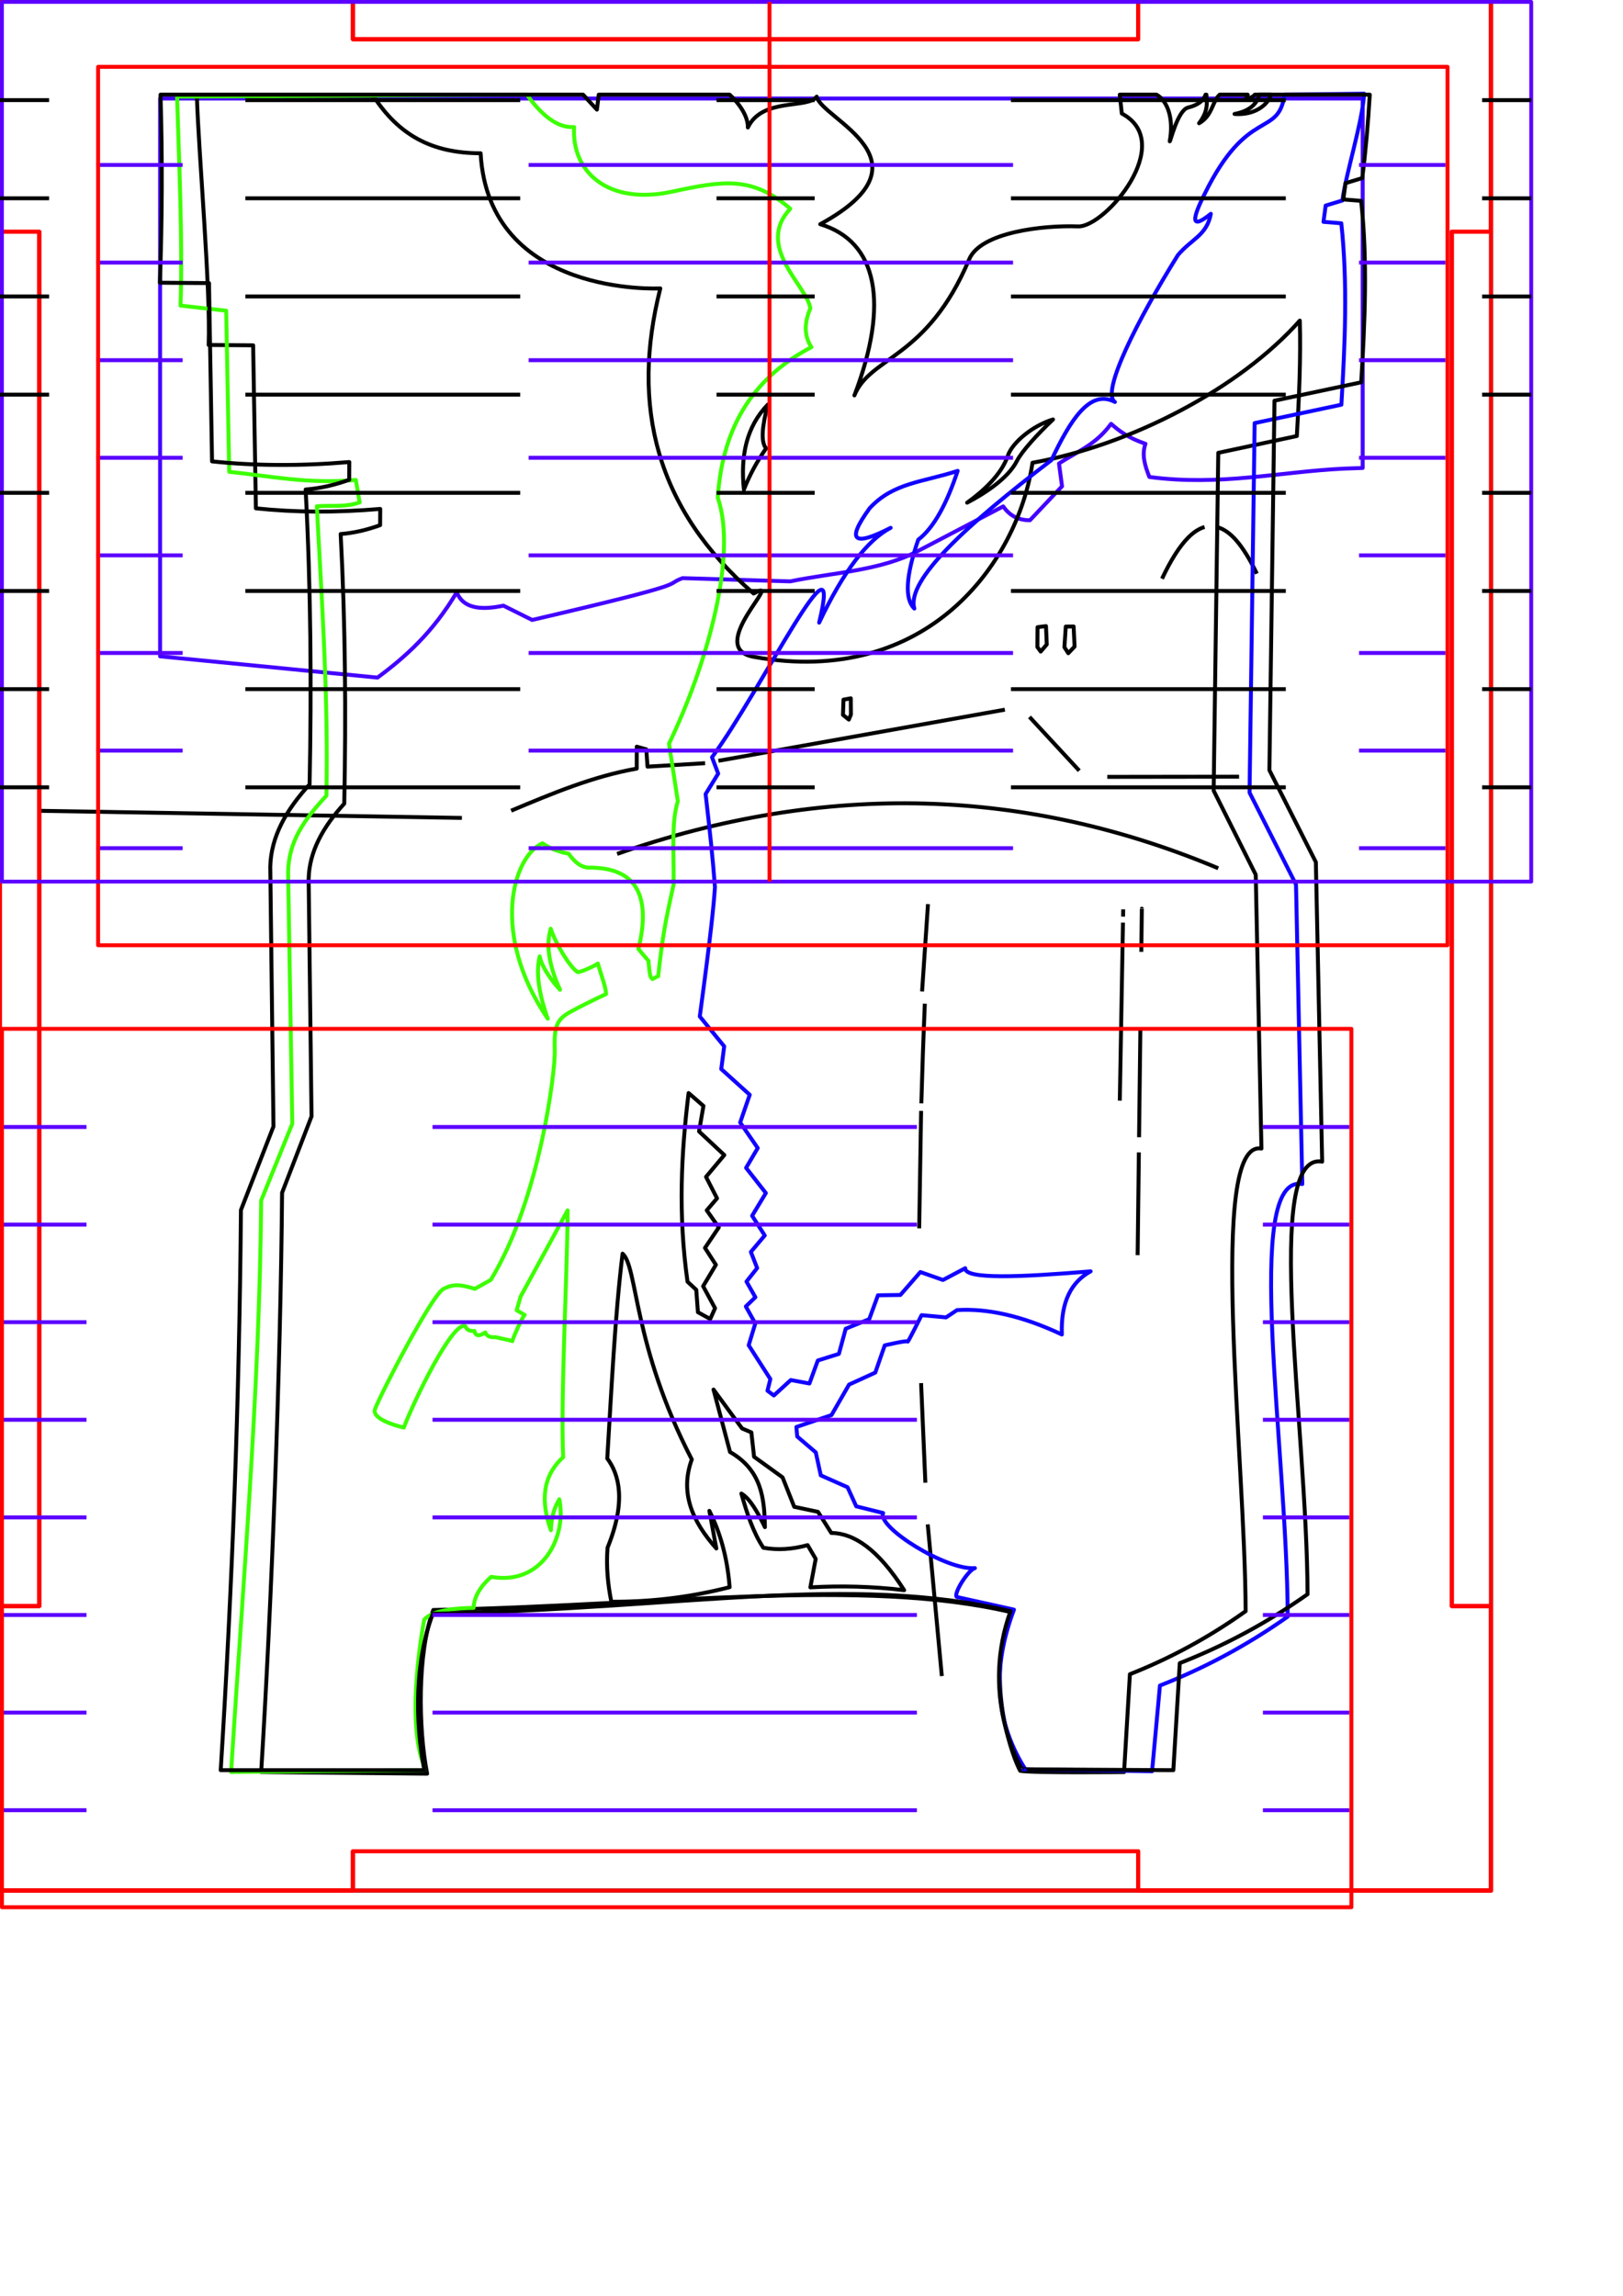 <?xml version="1.0" encoding="UTF-8" standalone="no"?>
<svg
   width="8.268in"
   height="11.693in"
   viewBox="0 0 793.675 1122.484"
   version="1.1"
   xml:space="preserve"
   style="clip-rule:evenodd;fill-rule:evenodd;stroke-linejoin:round;stroke-miterlimit:2"
   id="svg10"
   sodipodi:docname="lightbox.svg"
   inkscape:version="1.4 (e7c3feb100, 2024-10-09)"
   inkscape:export-batch-path="/home/flynn/Documents/Art/Projects/Arcane Shadow Box"
   inkscape:export-batch-name="Layer"
   xmlns:inkscape="http://www.inkscape.org/namespaces/inkscape"
   xmlns:sodipodi="http://sodipodi.sourceforge.net/DTD/sodipodi-0.dtd"
   xmlns="http://www.w3.org/2000/svg"
   xmlns:svg="http://www.w3.org/2000/svg"><defs
   id="defs10"><inkscape:path-effect
     effect="dashed_stroke"
     message=""
     id="path-effect1"
     is_visible="true"
     lpeversion="1"
     numberdashes="4"
     holefactor="0"
     splitsegments="true"
     halfextreme="true"
     unifysegment="true" /></defs><sodipodi:namedview
   id="namedview10"
   pagecolor="#ffffff"
   bordercolor="#000000"
   borderopacity="0.25"
   inkscape:showpageshadow="2"
   inkscape:pageopacity="0.0"
   inkscape:pagecheckerboard="0"
   inkscape:deskcolor="#d1d1d1"
   inkscape:zoom="0.78501506"
   inkscape:cx="343.94245"
   inkscape:cy="242.6705"
   inkscape:window-width="1440"
   inkscape:window-height="822"
   inkscape:window-x="0"
   inkscape:window-y="0"
   inkscape:window-maximized="1"
   inkscape:current-layer="svg10"
   inkscape:document-units="in" />
    <path
   id="path8-3"
   style="clip-rule:evenodd;fill-rule:evenodd;stroke-linejoin:round;stroke-miterlimit:2;display:none;fill:#428c9c;fill-opacity:1;stroke-width:0.321"
   inkscape:label="LayerClip"
   d="m -959.969,0 v 113.307 h 19.199 v 671.979 h -19.199 v 139.07 h 172.584 v -19.201 h 383.988 v 19.201 h 172.586 V 785.285 h -19.201 v -671.979 h 19.201 V 0 H -403.397 V 19.199 H -787.385 V 0 Z m 78.484,123.096 v 15.14 l -0.301,-0.002 c 0.179,-5.039 0.173,-10.095 0.301,-15.138 z" /><rect
   x="-1.4210855e-14"
   y="-1.4210855e-14"
   width="729.158"
   height="924.355"
   style="clip-rule:evenodd;display:inline;fill:none;fill-rule:evenodd;stroke:#000000;stroke-width:1.92;stroke-linejoin:round;stroke-miterlimit:2;stroke-dasharray:none;stroke-opacity:1"
   id="rect2"
   inkscape:label="layer0" />
    <g
   id="g78"
   inkscape:label="layer1"
   style="display:inline"><path
     style="clip-rule:evenodd;display:inline;fill:none;fill-opacity:1;fill-rule:evenodd;stroke:#000000;stroke-width:1.92;stroke-linejoin:round;stroke-miterlimit:2;stroke-dasharray:none;stroke-opacity:1"
     d="m 460.569,819.505 -6.89,-74.171"
     id="path78"
     sodipodi:nodetypes="cc" /><path
     style="clip-rule:evenodd;display:inline;fill:none;fill-opacity:1;fill-rule:evenodd;stroke:#000000;stroke-width:1.92;stroke-linejoin:round;stroke-miterlimit:2;stroke-dasharray:none;stroke-opacity:1"
     d="M 452.527,724.955 450.431,676.26"
     id="path77"
     sodipodi:nodetypes="cc" /><path
     style="clip-rule:evenodd;display:inline;fill:none;fill-opacity:1;fill-rule:evenodd;stroke:#000000;stroke-width:1.92;stroke-linejoin:round;stroke-miterlimit:2;stroke-dasharray:none;stroke-opacity:1"
     d="m 556.934,563.447 -0.61,50.244"
     id="path76"
     sodipodi:nodetypes="cc" /><path
     style="clip-rule:evenodd;display:inline;fill:none;fill-opacity:1;fill-rule:evenodd;stroke:#000000;stroke-width:1.92;stroke-linejoin:round;stroke-miterlimit:2;stroke-dasharray:none;stroke-opacity:1"
     d="m 449.501,600.573 0.937,-57.43"
     id="path75"
     sodipodi:nodetypes="cc" /><path
     style="clip-rule:evenodd;display:inline;fill:none;fill-opacity:1;fill-rule:evenodd;stroke:#000000;stroke-width:1.92;stroke-linejoin:round;stroke-miterlimit:2;stroke-dasharray:none;stroke-opacity:1"
     d="m 557.024,556.035 0.635,-52.299"
     id="path74"
     sodipodi:nodetypes="cc" /><path
     style="clip-rule:evenodd;display:inline;fill:none;fill-opacity:1;fill-rule:evenodd;stroke:#000000;stroke-width:1.92;stroke-linejoin:round;stroke-miterlimit:2;stroke-dasharray:none;stroke-opacity:1"
     d="m 452.263,490.723 c -0.73,16.838 -1.278,32.999 -1.713,48.746"
     id="path73"
     sodipodi:nodetypes="cc" /><path
     style="clip-rule:evenodd;display:inline;fill:none;fill-opacity:1;fill-rule:evenodd;stroke:#000000;stroke-width:1.92;stroke-linejoin:round;stroke-miterlimit:2;stroke-dasharray:none;stroke-opacity:1"
     d="m 549.156,451.087 -1.552,87.07"
     id="path72"
     sodipodi:nodetypes="cc" /><path
     style="clip-rule:evenodd;display:inline;fill:none;fill-opacity:1;fill-rule:evenodd;stroke:#000000;stroke-width:1.92;stroke-linejoin:round;stroke-miterlimit:2;stroke-dasharray:none;stroke-opacity:1"
     d="m 549.208,448.16 0.063,-3.549"
     id="path71"
     sodipodi:nodetypes="cc" /><path
     style="clip-rule:evenodd;display:inline;fill:none;fill-opacity:1;fill-rule:evenodd;stroke:#000000;stroke-width:1.92;stroke-linejoin:round;stroke-miterlimit:2;stroke-dasharray:none;stroke-opacity:1"
     d="m 558.38,444.292 c 0.006,-0.443 -0.256,21.095 -0.256,21.095"
     id="path70"
     sodipodi:nodetypes="cc" /><path
     style="clip-rule:evenodd;display:inline;fill:none;fill-opacity:1;fill-rule:evenodd;stroke:#000000;stroke-width:1.92;stroke-linejoin:round;stroke-miterlimit:2;stroke-dasharray:none;stroke-opacity:1"
     d="m 450.909,484.748 2.896,-42.686"
     id="path69"
     sodipodi:nodetypes="cc" /><path
     style="clip-rule:evenodd;display:inline;fill:none;fill-opacity:1;fill-rule:evenodd;stroke:#000000;stroke-width:1.92;stroke-linejoin:round;stroke-miterlimit:2;stroke-dasharray:none;stroke-opacity:1"
     d="M 595.747,424.537 C 502.418,385.385 404.654,381.672 301.779,417.504"
     id="path68"
     sodipodi:nodetypes="cc" /><path
     style="clip-rule:evenodd;display:inline;fill:none;fill-opacity:1;fill-rule:evenodd;stroke:#000000;stroke-width:1.92;stroke-linejoin:round;stroke-miterlimit:2;stroke-dasharray:none;stroke-opacity:1"
     d="m 541.485,379.842 64.443,-0.083"
     id="path67"
     sodipodi:nodetypes="cc" /><path
     style="clip-rule:evenodd;display:inline;fill:none;fill-opacity:1;fill-rule:evenodd;stroke:#000000;stroke-width:1.92;stroke-linejoin:round;stroke-miterlimit:2;stroke-dasharray:none;stroke-opacity:1"
     d="m 249.955,396.376 c 20.01,-8.374 39.949,-16.803 61.408,-20.568 l 0.016,-10.736 4.67,1.318 0.593,8.45 28.168,-1.689"
     id="path66"
     sodipodi:nodetypes="cccccc" /><path
     style="clip-rule:evenodd;display:inline;fill:none;fill-opacity:1;fill-rule:evenodd;stroke:#000000;stroke-width:1.92;stroke-linejoin:round;stroke-miterlimit:2;stroke-dasharray:none;stroke-opacity:1"
     d="m 503.439,350.529 24.343,26.289"
     id="path65"
     sodipodi:nodetypes="cc" /><path
     style="clip-rule:evenodd;display:inline;fill:none;fill-opacity:1;fill-rule:evenodd;stroke:#000000;stroke-width:1.92;stroke-linejoin:round;stroke-miterlimit:2;stroke-dasharray:none;stroke-opacity:1"
     d="M 351.317,371.99 491.4,346.985"
     id="path64"
     sodipodi:nodetypes="cc" /><path
     style="clip-rule:evenodd;display:inline;fill:none;fill-opacity:1;fill-rule:evenodd;stroke:#000000;stroke-width:1.92;stroke-linejoin:round;stroke-miterlimit:2;stroke-dasharray:none;stroke-opacity:1"
     d="m 416.047,341.432 0.066,7.949 -1.018,2.461 -2.863,-2.293 0.244,-7.455 z"
     id="path63" /><path
     style="clip-rule:evenodd;display:inline;fill:none;fill-opacity:1;fill-rule:evenodd;stroke:#000000;stroke-width:1.92;stroke-linejoin:round;stroke-miterlimit:2;stroke-dasharray:none;stroke-opacity:1"
     d="m 525.024,306.311 0.463,9.832 -3.08,3.24 -1.885,-2.939 0.666,-10.088 z"
     id="path62" /><path
     style="clip-rule:evenodd;display:inline;fill:none;fill-opacity:1;fill-rule:evenodd;stroke:#000000;stroke-width:1.92;stroke-linejoin:round;stroke-miterlimit:2;stroke-dasharray:none;stroke-opacity:1"
     d="m 511.505,306.133 0.385,8.965 -2.959,3.488 -1.629,-2.23 0.088,-9.713 z"
     id="path61" /><path
     style="clip-rule:evenodd;display:inline;fill:none;fill-opacity:1;fill-rule:evenodd;stroke:#000000;stroke-width:1.92;stroke-linejoin:round;stroke-miterlimit:2;stroke-dasharray:none;stroke-opacity:1"
     d="m 568.247,282.964 c 4.399,-9.314 8.608,-15.855 12.724,-20.035 2.713,-2.755 5.42,-4.489 8.097,-5.254"
     id="path60"
     sodipodi:nodetypes="csc" /><path
     style="clip-rule:evenodd;display:inline;fill:none;fill-opacity:1;fill-rule:evenodd;stroke:#000000;stroke-width:1.92;stroke-linejoin:round;stroke-miterlimit:2;stroke-dasharray:none;stroke-opacity:1"
     d="m 594.92,257.64 c 3.354,0.82 6.529,3.041 9.543,6.471 3.529,4.016 6.891,9.599 10.164,16.373"
     id="path59"
     sodipodi:nodetypes="csc" /><path
     style="clip-rule:evenodd;display:inline;fill:none;fill-opacity:1;fill-rule:evenodd;stroke:#4300ff;stroke-width:1.92;stroke-linejoin:round;stroke-miterlimit:2;stroke-dasharray:none;stroke-opacity:1"
     d="M 78.279,48.168 H 666.375 V 228.809 l -9.187,0.32 c -31.626,1.531 -60.523,8.663 -95.126,4.084 -2.124,-5.409 -3.856,-10.817 -1.896,-16.226 -8.544,-2.899 -12.881,-6.307 -16.83,-9.763 -7.666,10.493 -16.836,13.636 -25.466,19.421 l 1.49,11.134 -15.695,16.589 c -6.128,0.03 -10.182,-2.623 -13.08,-6.767 l -41.048,21.468 c -18.551,10.038 -41.754,10.773 -63.119,15.187 l -52.637,-1.582 c -10.018,3.718 8.325,1.373 -73.552,20.451 l -14.052,-6.998 c -11.35,2.404 -19.79,1.245 -22.818,-6.545 -11.695,19.667 -25.041,31.584 -38.762,41.725 L 78.279,320.914 Z"
     id="path58" /><path
     style="clip-rule:evenodd;display:inline;fill:none;fill-opacity:1;fill-rule:evenodd;stroke:#ff0000;stroke-width:1.92;stroke-linejoin:round;stroke-miterlimit:2;stroke-dasharray:none;stroke-opacity:1"
     d="m 0,0 v 48.168 65.139 h 19.199 v 671.979 H 0 v 139.07 h 172.584 v -19.201 h 383.988 v 19.201 h 4.461 168.125 V 785.285 h -19.201 v -671.979 h 19.201 V 0 H 556.572 V 19.199 H 172.584 V 0 H 78.279 Z"
     id="path10"
     sodipodi:nodetypes="cccccccccccccccccccccccc" /><path
     d="m 19.895,396.447 205.972,3.468"
     style="clip-rule:evenodd;display:inline;fill:none;fill-opacity:1;fill-rule:evenodd;stroke:#000000;stroke-width:1.92;stroke-linejoin:round;stroke-miterlimit:2;stroke-dasharray:none;stroke-opacity:1"
     id="path1-7"
     sodipodi:nodetypes="cc" /></g>
    
    <g
   id="g57"
   inkscape:label="layer2"
   style="display:inline"><path
     style="clip-rule:evenodd;display:inline;fill:none;fill-rule:evenodd;stroke:#000000;stroke-width:1.92;stroke-linejoin:round;stroke-miterlimit:2;stroke-dasharray:none;stroke-opacity:1"
     d="m 96.261,46.895 h 86.284 c 12.431,19.127 28.58,28.04 52.479,28.04 3.882,70.538 87.878,66.08 87.878,66.08 -14.574,57.402 -2.142,107.848 45.643,149.189 16.009,-9.13 -24.394,26.583 0.121,30.97 84.467,15.114 128.971,-45.658 136.246,-94.917 48.429,-8.645 101.426,-36.475 130.732,-69.513 0.49,18.694 -0.346,37.553 -1.463,56.447 l -38.419,8.22 -2.258,165.17 20.577,41.1 2.793,133.892 c -26.613,-4.671 -7.903,151.05 -7.732,226.206 -18.599,13.257 -37.485,23.251 -56.592,30.81 l -2.855,47.848 c 0,0 -44.1,0.5 -50.789,-0.613 -3.054,-5.223 -17.549,-42.006 -4.754,-77.626 -71.823,-16.855 -171.169,-3.271 -282.27,-1.006 -7.888,20.974 -7.291,58.176 -3.017,80.031 l -81.154,-0.785 c 5.096,-82.147 9.519,-198.331 10.22,-283.233 l 14.408,-37.364 -1.418,-116.102 c 0.309,-13.492 7.145,-25.535 17.425,-36.815 0.869,-43.795 0.554,-87.705 -1.762,-131.812 6.652,-0.512 13.056,-2.076 19.296,-4.336 l 0.051,-7.939 c -21.56,1.843 -41.81,1.721 -60.799,-0.295 l -1.352,-79.701 -21.749,-0.166 c 0.984,-27.938 -4.917,-93.668 -5.771,-121.779 z"
     id="path57" /><path
     style="clip-rule:evenodd;display:inline;fill:none;fill-rule:evenodd;stroke:#ff0000;stroke-width:1.92;stroke-linejoin:round;stroke-miterlimit:2;stroke-dasharray:none;stroke-opacity:1"
     d="M 0,0 V 113.307 H 19.199 V 785.285 H 0 v 139.07 h 172.584 v -19.201 h 383.988 v 19.201 H 729.158 V 785.285 H 709.958 V 113.307 h 19.201 V 0 H 556.572 V 19.199 H 172.584 V 0 Z"
     id="path5" /></g><g
   id="g56"
   inkscape:label="layer3"
   style="display:inline"><path
     style="clip-rule:evenodd;display:inline;fill:none;fill-rule:evenodd;stroke:#000000;stroke-width:1.92;stroke-linejoin:round;stroke-miterlimit:2;stroke-dasharray:none;stroke-opacity:1"
     d="m 348.917,679.408 13.972,19.027 4.541,1.928 1.322,11.908 13.935,10.072 5.701,14.398 11.621,2.455 6.492,10.312 c 11.125,0.138 22.886,7.997 35.653,27.991 -15.621,-1.87 -30.892,-2.224 -45.881,-1.379 l 2.613,-13.921 -3.945,-6.73 c -7.612,2.108 -14.824,2.509 -21.658,1.281 -5.076,-7.647 -8.039,-16.97 -10.748,-26.489 4.121,2.355 7.865,8.886 11.515,16.417 -0.237,-14.14 -1.622,-27.881 -17.054,-36.729 z"
     id="path56" /><path
     style="clip-rule:evenodd;display:inline;fill:none;fill-rule:evenodd;stroke:#000000;stroke-width:1.92;stroke-linejoin:round;stroke-miterlimit:2;stroke-dasharray:none;stroke-opacity:1"
     d="m 304.443,612.965 c 7.444,6.5 4.953,44.812 33.854,100.614 -6.007,16.505 0.445,30.528 12.002,43.534 l -3.404,-18.406 c 5.111,10.326 8.765,22.354 9.902,37.333 -20.511,5.231 -39.624,7.207 -57.848,7.117 -1.713,-8.485 -2.566,-17.224 -1.857,-26.419 9.227,-22.635 5.704,-35.843 -0.139,-43.641 1.992,-31.907 3.698,-69.355 7.49,-100.132 z"
     id="path55" /><path
     style="clip-rule:evenodd;display:inline;fill:none;fill-rule:evenodd;stroke:#000000;stroke-width:1.92;stroke-linejoin:round;stroke-miterlimit:2;stroke-dasharray:none;stroke-opacity:1"
     d="m 336.729,534.432 7.269,6.31 -2.156,12.457 12.351,11.55 -8.933,10.67 5.385,10.5 -5.037,5.857 5.898,8.353 -6.762,10.031 5.338,8.254 -6.244,10.459 5.834,10.767 -2.363,5.285 -6.013,-3.332 -0.814,-10.951 -4.275,-3.973 c -4.624,-32.91 -3.102,-62.563 0.523,-92.237 z"
     id="path54" /><path
     style="clip-rule:evenodd;display:inline;fill:none;fill-rule:evenodd;stroke:#000000;stroke-width:1.92;stroke-linejoin:round;stroke-miterlimit:2;stroke-dasharray:none;stroke-opacity:1"
     d="m 514.939,205.089 c -7.5,7.143 -15.18,15.431 -17.662,20.314 -4.422,8.698 -16.17,16.105 -24.339,20.376 7.634,-5.426 16.828,-13.719 19.921,-22.976 2.136,-6.396 12.159,-14.736 22.079,-17.714 z"
     id="path53" /><path
     style="clip-rule:evenodd;display:inline;fill:none;fill-rule:evenodd;stroke:#000000;stroke-width:1.92;stroke-linejoin:round;stroke-miterlimit:2;stroke-dasharray:none;stroke-opacity:1"
     d="m 375.48,197.812 c -2.799,10.577 -3.517,18.311 -0.84,21.406 -4.739,6.756 -8.235,13.475 -10.861,20.167 -1.681,-16.282 1.088,-30.631 11.701,-41.573 z"
     id="path52" /><path
     style="clip-rule:evenodd;display:inline;fill:none;fill-rule:evenodd;stroke:#000000;stroke-width:1.92;stroke-linejoin:round;stroke-miterlimit:2;stroke-dasharray:none;stroke-opacity:1"
     d="m 615.857,46.284 h 5.635 c -1.393,5.001 -7.984,10.194 -17.773,9.437 6.67,-1.268 10.797,-4.355 12.138,-9.437 z"
     id="path51" /><path
     style="clip-rule:evenodd;display:inline;fill:none;fill-rule:evenodd;stroke:#3dff00;stroke-width:1.92;stroke-linejoin:round;stroke-miterlimit:2;stroke-dasharray:none;stroke-opacity:1"
     d="m 257.623,46.284 c 6.923,9.56 14.647,16.438 23.134,15.833 -1.342,21.723 16.318,38.359 47.807,31.614 25.26,-5.41 39.217,-7.776 57.908,8.322 -17.497,18.587 8.442,38.006 9.797,48.719 -3.263,7.656 -2.828,13.877 0.531,18.962 -26.073,13.686 -43.346,36.209 -45.799,73.615 9.7,28.101 -5.045,81.225 -23.855,120.297 l 4.326,28.048 c -3.189,10.766 -1.927,23.005 -2.057,40.796 -4.323,19.281 -5.45,25.842 -7.551,44.836 -3.507,1.317 -2.294,2.203 -3.736,0.131 -0.246,-0.353 -0.982,-5.363 -0.939,-7.58 l -5,-5.844 c 6.638,-27.184 -1.873,-40.164 -24.614,-39.798 -4.177,-0.453 -6.987,-3.364 -9.492,-6.824 -4.9,-0.938 -9.224,-2.577 -12.83,-5.09 -14.514,6.477 -25.574,44.36 2.609,85.78 -3.292,-9.253 -6.286,-21.317 -3.945,-30.499 0.845,4.868 5.918,12.144 9.947,16.333 -5.656,-12.444 -6.847,-22.201 -4.551,-29.86 2.422,7.377 9.38,18.854 13.171,21.212 0.546,0.341 7.342,-2.394 9.89,-4.183 1.746,6.143 3.902,11.438 4.016,14.957 0,0 -7.778,3.434 -17.308,8.588 -7.39,3.997 -8.082,7.782 -7.787,19.31 0.242,9.446 -7.115,72.171 -31.272,111.809 l -7.808,4.394 c -6.842,-2.043 -10.201,-2.615 -15.339,0.029 -5.789,2.978 -30.594,51.17 -33.466,58.717 -2.114,5.555 14.076,9.082 14.076,9.082 4.644,-12.453 24.261,-53.116 30.173,-49.424 0.575,1.774 2.187,2.326 4.367,2.207 0.543,2.776 2.542,2.527 5.297,0.705 0.622,1.835 2.382,2.509 4.994,2.316 0,0 7.353,1.572 8.256,1.932 0.026,-1.089 5.165,-12.452 6.027,-12.783 l -3.93,-2.312 1.92,-6.699 22.995,-42.151 c -0.203,33.585 -3.471,90.425 -2.191,120.707 -10.033,9.121 -11.138,21.333 -5.982,35.714 0.141,-5.658 1.423,-10.752 4.103,-15.164 3.766,18.031 -8.001,42.393 -33.347,37.94 -5.041,4.505 -8.32,9.463 -8.57,15.195 -9.197,0.122 -15.69,1.115 -19.845,2.859 h -0.105 c -0.006,0.016 -0.011,0.035 -0.018,0.051 -1.855,0.794 -3.236,1.741 -4.174,2.83 0,0 -9.168,46.832 -0.527,70.338 0.192,1.099 0.395,2.185 0.607,3.262 l -94.522,0.871 c 5.625,-89.849 13.935,-186.585 14.709,-279.444 L 142.929,549.42 140.886,426.264 c 0.342,-14.76 7.379,-24.907 18.728,-37.241 0.959,-47.901 -2.127,-93.243 -4.683,-141.486 7.344,-0.56 14.042,0.57 20.931,-1.902 l -1.867,-10.964 c -23.802,2.015 -40.951,-1.771 -61.914,-3.976 l -1.48,-78.777 -22.327,-2.508 C 89.359,118.851 87.522,77.974 86.579,47.227 Z"
     id="path50" /><path
     style="clip-rule:evenodd;display:inline;fill:none;fill-rule:evenodd;stroke:#1100ff;stroke-width:1.92;stroke-linejoin:round;stroke-miterlimit:2;stroke-dasharray:none;stroke-opacity:1"
     d="m 667.098,45.809 c -0.839,13.924 -8.94,39.02 -10.634,52.225 l -8.185,2.484 -1.066,7.957 8.717,0.701 c 3.151,29.18 1.809,58.916 0.035,88.706 l -42.417,8.992 -2.492,180.658 22.72,44.954 3.08,146.445 c -29.381,-5.109 -7.335,129.307 -7.146,211.509 -20.533,14.5 -41.382,25.435 -62.473,33.698 l -3.853,41.899 c 0,0 -55.988,-0.864 -63.014,-0.986 0.179,-0.257 0.362,-0.512 0.541,-0.766 -14.878,-24.02 -15.399,-49.924 -5.062,-77.253 l -27.999,-6.207 c -1.672,-1.796 5.707,-13.314 8.906,-14.111 -13.712,1.253 -47.88,-19.911 -44.889,-26.935 l -13.156,-3.273 -4.246,-9.338 -13.088,-5.799 -2.443,-11.232 -9.084,-7.763 -0.4,-4.672 17.167,-5.805 8.593,-14.917 12.816,-5.857 4.625,-13.312 c 0,0 11.186,-2.643 11.214,-1.859 0.029,0.781 6.804,-12.919 6.804,-12.919 l 11.976,1.09 5.357,-3.566 c 14.769,-0.9 31.684,2.71 51.276,11.941 -0.592,-16.167 4.712,-25.782 14.076,-30.888 -34.143,2.84 -61.601,4.048 -61.332,-1.529 l -10.884,5.756 -11.06,-3.887 -9.781,11.216 -10.961,0.15 -4.25,11.656 -11.515,4.685 -3.34,12.316 -10.299,3.228 -4.105,11.242 -9.117,-1.689 -8.275,7.556 -3.125,-2.336 1.408,-5.683 -10.599,-16.535 3.238,-10.66 -4.625,-8.318 4.66,-4.508 -4.349,-7.654 5.222,-6.605 -3.08,-7.89 6.795,-8.043 -6.174,-9.638 6.713,-11.117 -9.666,-12.318 5.695,-9.672 -8.592,-12.488 4.681,-13.558 -13.927,-12.586 1.435,-11.093 -11.943,-14.619 c 5.418,-40.107 6.74,-53.444 7.428,-63.25 -1.295,-16.522 -2.32,-25.682 -4.574,-45.493 l 6.148,-9.992 -3.023,-8 c 24.158,-32.768 64.835,-116.967 52.391,-65.816 11.999,-25.332 23.642,-40.404 34.972,-46.36 -17.561,9.031 -22.374,7.034 -10.234,-9.617 11.602,-12.554 25.983,-12.653 43.006,-18.234 -5.22,15.74 -11.471,27.675 -19.285,33.679 -6.244,18.206 -6.629,29.116 -1.896,33.645 -4.051,-13.981 25.824,-41.087 67.041,-72.58 9.168,-19.459 18.806,-34.916 31.048,-28.425 -7.045,-4.556 11.262,-40.511 30.815,-71.843 6.754,-7.998 14.097,-9.547 16.085,-20.169 -9.985,8.082 -9.223,2.661 -3.174,-9.406 21.097,-43.267 36.192,-27.542 39.206,-48.846 z"
     id="path49" /><path
     style="clip-rule:evenodd;display:inline;fill:none;fill-rule:evenodd;stroke:#ff0000;stroke-width:1.92;stroke-linejoin:round;stroke-miterlimit:2;stroke-dasharray:none;stroke-opacity:1"
     d="m 0,0 v 113.307 h 19.199 v 671.979 H 0 v 139.07 h 172.584 v -19.201 h 383.988 v 19.201 H 729.158 V 785.285 H 709.958 V 113.307 H 729.158 V 0 H 556.572 V 19.199 H 172.584 V 0 Z"
     id="path7" /></g>
    <g
   id="g48"
   inkscape:label="layer4"
   style="display:inline"><path
     style="clip-rule:evenodd;display:inline;fill:none;fill-rule:evenodd;stroke:#000000;stroke-width:1.92;stroke-linejoin:round;stroke-miterlimit:2;stroke-dasharray:none;stroke-opacity:1"
     d="M 78.486,46.284 H 285.137 l 6.763,7.314 0.896,-7.314 h 64.016 c 4.445,4.049 9.069,10.493 8.906,16.06 7.074,-14.796 29.246,-8.922 33.659,-15.093 2.463,11.08 58.837,31.176 1.73,62.373 28.049,8.455 33.896,38.605 16.712,83.708 7.778,-19.284 35.507,-17.586 56.133,-66.555 5.594,-13.276 36.115,-16.719 53.276,-16.076 13.264,0.497 48.245,-40.862 21.359,-55.196 l -1.002,-9.222 h 18.023 c 5.646,3.347 8.402,12.163 6.414,22.82 0.221,0.71 3.812,-15.193 8.949,-16.507 4.634,-1.187 7.501,-3.137 8.545,-6.312 h 0.449 c 0.371,4.597 0.701,8.329 -3.594,13.972 5.21,-2.966 6.05,-7.591 8.205,-11.545 0.503,-0.923 1.143,-1.731 1.883,-2.428 h 13.703 c -0.112,0.717 -0.504,1.543 -1.24,2.471 3.51,-1.229 4.173,-1.761 4.705,-2.471 h 56.229 c -0.839,13.924 -1.993,27.587 -3.687,40.792 l -8.181,2.484 -1.068,7.957 8.718,0.701 c 3.151,29.18 1.81,58.916 0.033,88.706 l -42.415,8.992 -2.492,180.656 22.718,44.956 3.084,146.445 c -29.381,-5.109 -7.34,129.307 -7.148,211.513 -20.533,14.497 -41.383,25.429 -62.477,33.692 l -3.15,52.336 c 0,0 -74.101,-0.383 -74.021,-0.482 -3.372,-5.713 -19.716,-38.281 -5.588,-77.244 -79.291,-18.436 -159.881,-1.231 -282.534,1.246 -8.709,22.94 -8.829,52.579 -4.111,76.48 h -99.614 c 5.625,-89.849 9.12,-181.019 9.894,-273.882 l 15.906,-40.868 -1.564,-126.988 c 0.342,-14.757 7.887,-27.929 19.236,-40.266 0.959,-47.901 0.613,-95.929 -1.943,-144.171 7.344,-0.56 14.413,-2.272 21.302,-4.744 l 0.057,-8.683 c -23.802,2.015 -46.16,1.884 -67.123,-0.32 L 102.194,138.417 78.185,138.234 c 1.086,-30.558 1.244,-61.203 0.301,-91.95 z"
     id="path48" /><path
     style="clip-rule:evenodd;display:inline;fill:none;fill-rule:evenodd;stroke:#ff0000;stroke-width:1.92;stroke-linejoin:round;stroke-miterlimit:2;stroke-dasharray:none;stroke-opacity:1"
     d="M 0,0 V 924.355 H 729.158 V 0 Z"
     id="path8" /></g>
<g
   id="g3"
   inkscape:label="Spacers2"
   style="display:inline"
   transform="translate(47.01,31.704)"><path
     id="path3-5-3-5-0-9-3-6"
     style="clip-rule:evenodd;fill:none;fill-opacity:1;fill-rule:evenodd;stroke:#5b00ff;stroke-width:1.92;stroke-linejoin:round;stroke-miterlimit:2;stroke-dasharray:none;stroke-dashoffset:0;stroke-opacity:1"
     inkscape:label="LongSpacer2"
     d="m 617.591,383.014 h 42.301 m -448.388,0 H 448.388 M 0,383.014 H 42.301 M 617.591,335.291 h 42.301 m -448.388,0 H 448.388 M 0,335.291 H 42.301 M 617.591,287.569 h 42.301 m -448.388,0 H 448.388 M 0,287.569 H 42.301 M 617.591,239.847 h 42.301 m -448.388,0 H 448.388 M 0,239.847 H 42.301 M 617.591,192.125 h 42.301 m -448.388,0 H 448.388 M 0,192.125 H 42.301 M 617.591,144.403 h 42.301 m -448.388,0 h 236.884 m -448.388,0 H 42.301 M 617.591,96.681 h 42.301 m -448.388,0 H 448.388 M 0,96.681 H 42.301 M 617.591,48.958 h 42.301 m -448.388,0 H 448.388 M 0,48.958 h 42.301"
     sodipodi:nodetypes="cccccccccccccccccccccccccccccccccccccccccccccccc" /><path
     d="M 0.96,0.96 H 660.852 V 430.459 H 0.96 Z"
     style="clip-rule:evenodd;fill:none;fill-opacity:1;fill-rule:evenodd;stroke:#ff0000;stroke-width:1.92;stroke-linejoin:round;stroke-miterlimit:2;stroke-dasharray:none;stroke-dashoffset:0;stroke-opacity:1"
     id="path1" /></g><g
   id="g47"
   inkscape:label="Spacers"
   style="display:inline"><g
     id="g3-6"
     inkscape:label="LongSpacer"
     style="clip-rule:evenodd;display:inline;fill-rule:evenodd;stroke-linejoin:round;stroke-miterlimit:2"
     transform="translate(-7.7486038e-7,502.071)"><path
       id="path3-5-3-5-0-9-3-6-1"
       style="clip-rule:evenodd;fill:none;fill-opacity:1;fill-rule:evenodd;stroke:#5b00ff;stroke-width:1.92;stroke-linejoin:round;stroke-miterlimit:2;stroke-dasharray:none;stroke-dashoffset:0;stroke-opacity:1"
       inkscape:label="LongSpacer2"
       d="m 617.591,383.014 h 42.301 m -448.388,0 H 448.388 M 0,383.014 H 42.301 M 617.591,335.291 h 42.301 m -448.388,0 H 448.388 M 0,335.291 H 42.301 M 617.591,287.569 h 42.301 m -448.388,0 H 448.388 M 0,287.569 H 42.301 M 617.591,239.847 h 42.301 m -448.388,0 H 448.388 M 0,239.847 H 42.301 M 617.591,192.125 h 42.301 m -448.388,0 H 448.388 M 0,192.125 H 42.301 M 617.591,144.403 h 42.301 m -448.388,0 h 236.884 m -448.388,0 H 42.301 M 617.591,96.681 h 42.301 m -448.388,0 H 448.388 M 0,96.681 H 42.301 M 617.591,48.958 h 42.301 m -448.388,0 H 448.388 M 0,48.958 h 42.301"
       sodipodi:nodetypes="cccccccccccccccccccccccccccccccccccccccccccccccc" /><path
       d="M 0.96,0.96 H 660.852 V 430.459 H 0.96 Z"
       style="clip-rule:evenodd;fill:none;fill-opacity:1;fill-rule:evenodd;stroke:#ff0000;stroke-width:1.92;stroke-linejoin:round;stroke-miterlimit:2;stroke-dasharray:none;stroke-dashoffset:0;stroke-opacity:1"
       id="path1-8" /></g><rect
     style="display:inline;fill:none;fill-opacity:1;stroke:#5b00ff;stroke-width:1.869;stroke-dasharray:none;stroke-dashoffset:0;stroke-opacity:1"
     id="rect47"
     width="747.867"
     height="430.117"
     x="0.935"
     y="0.935"
     inkscape:label="SpacerOutline" /><path
     style="display:inline;fill:none;fill-opacity:1;stroke:#ff0000;stroke-width:1.92;stroke-dasharray:none;stroke-dashoffset:0;stroke-opacity:1"
     d="M 376.308,0.935 V 431.051"
     id="path47"
     inkscape:label="Line" /><path
     id="path3-5-3-5-0-9-3"
     style="clip-rule:evenodd;display:inline;fill:none;fill-opacity:1;fill-rule:evenodd;stroke:#000000;stroke-width:1.92;stroke-linejoin:round;stroke-miterlimit:2;stroke-dasharray:none;stroke-dashoffset:0;stroke-opacity:1"
     inkscape:label="Spacers"
     d="m 724.777,384.948 h 23.999 m -254.392,0 h 134.396 m 95.997,-47.998 h 23.999 m -254.392,0 h 134.396 m 95.997,-47.998 h 23.999 m -254.392,0 h 134.396 m 95.997,-47.998 h 23.999 m -254.392,0 h 134.396 m 95.997,-47.998 h 23.999 m -254.392,0 h 134.396 m 95.997,-47.998 h 23.999 m -254.392,0 h 134.396 m 95.997,-47.998 h 23.999 m -254.392,0 h 134.396 m 95.997,-47.998 h 23.999 m -254.392,0 h 134.396 m -278.391,335.989 47.999,10e-6 m -278.391,-10e-6 h 134.396 M 0,384.948 h 23.999 m 326.389,-47.998 h 47.999 m -278.391,0 h 134.396 M 0,336.949 h 23.999 m 326.389,-47.998 h 47.998 m -278.391,0 h 134.396 M 0,288.951 h 23.999 m 326.389,-47.998 h 47.999 m -278.391,0 h 134.396 M 0,240.952 h 23.999 m 326.389,-47.998 h 47.999 m -278.391,0 h 134.396 M 0,192.954 h 23.999 m 326.389,-47.998 h 47.998 m -278.391,0 h 134.396 m -254.392,0 h 23.999 M 350.389,96.957 h 47.998 m -278.391,0 h 134.396 M 0,96.957 h 23.999 m 326.389,-47.998 47.998,2e-6 m -278.391,-2e-6 h 134.396 M 0,48.958 h 23.999"
     sodipodi:nodetypes="cccccccccccccccccccccccccccccccccccccccccccccccccccccccccccccccccccccccccccccccc" /></g></svg>
